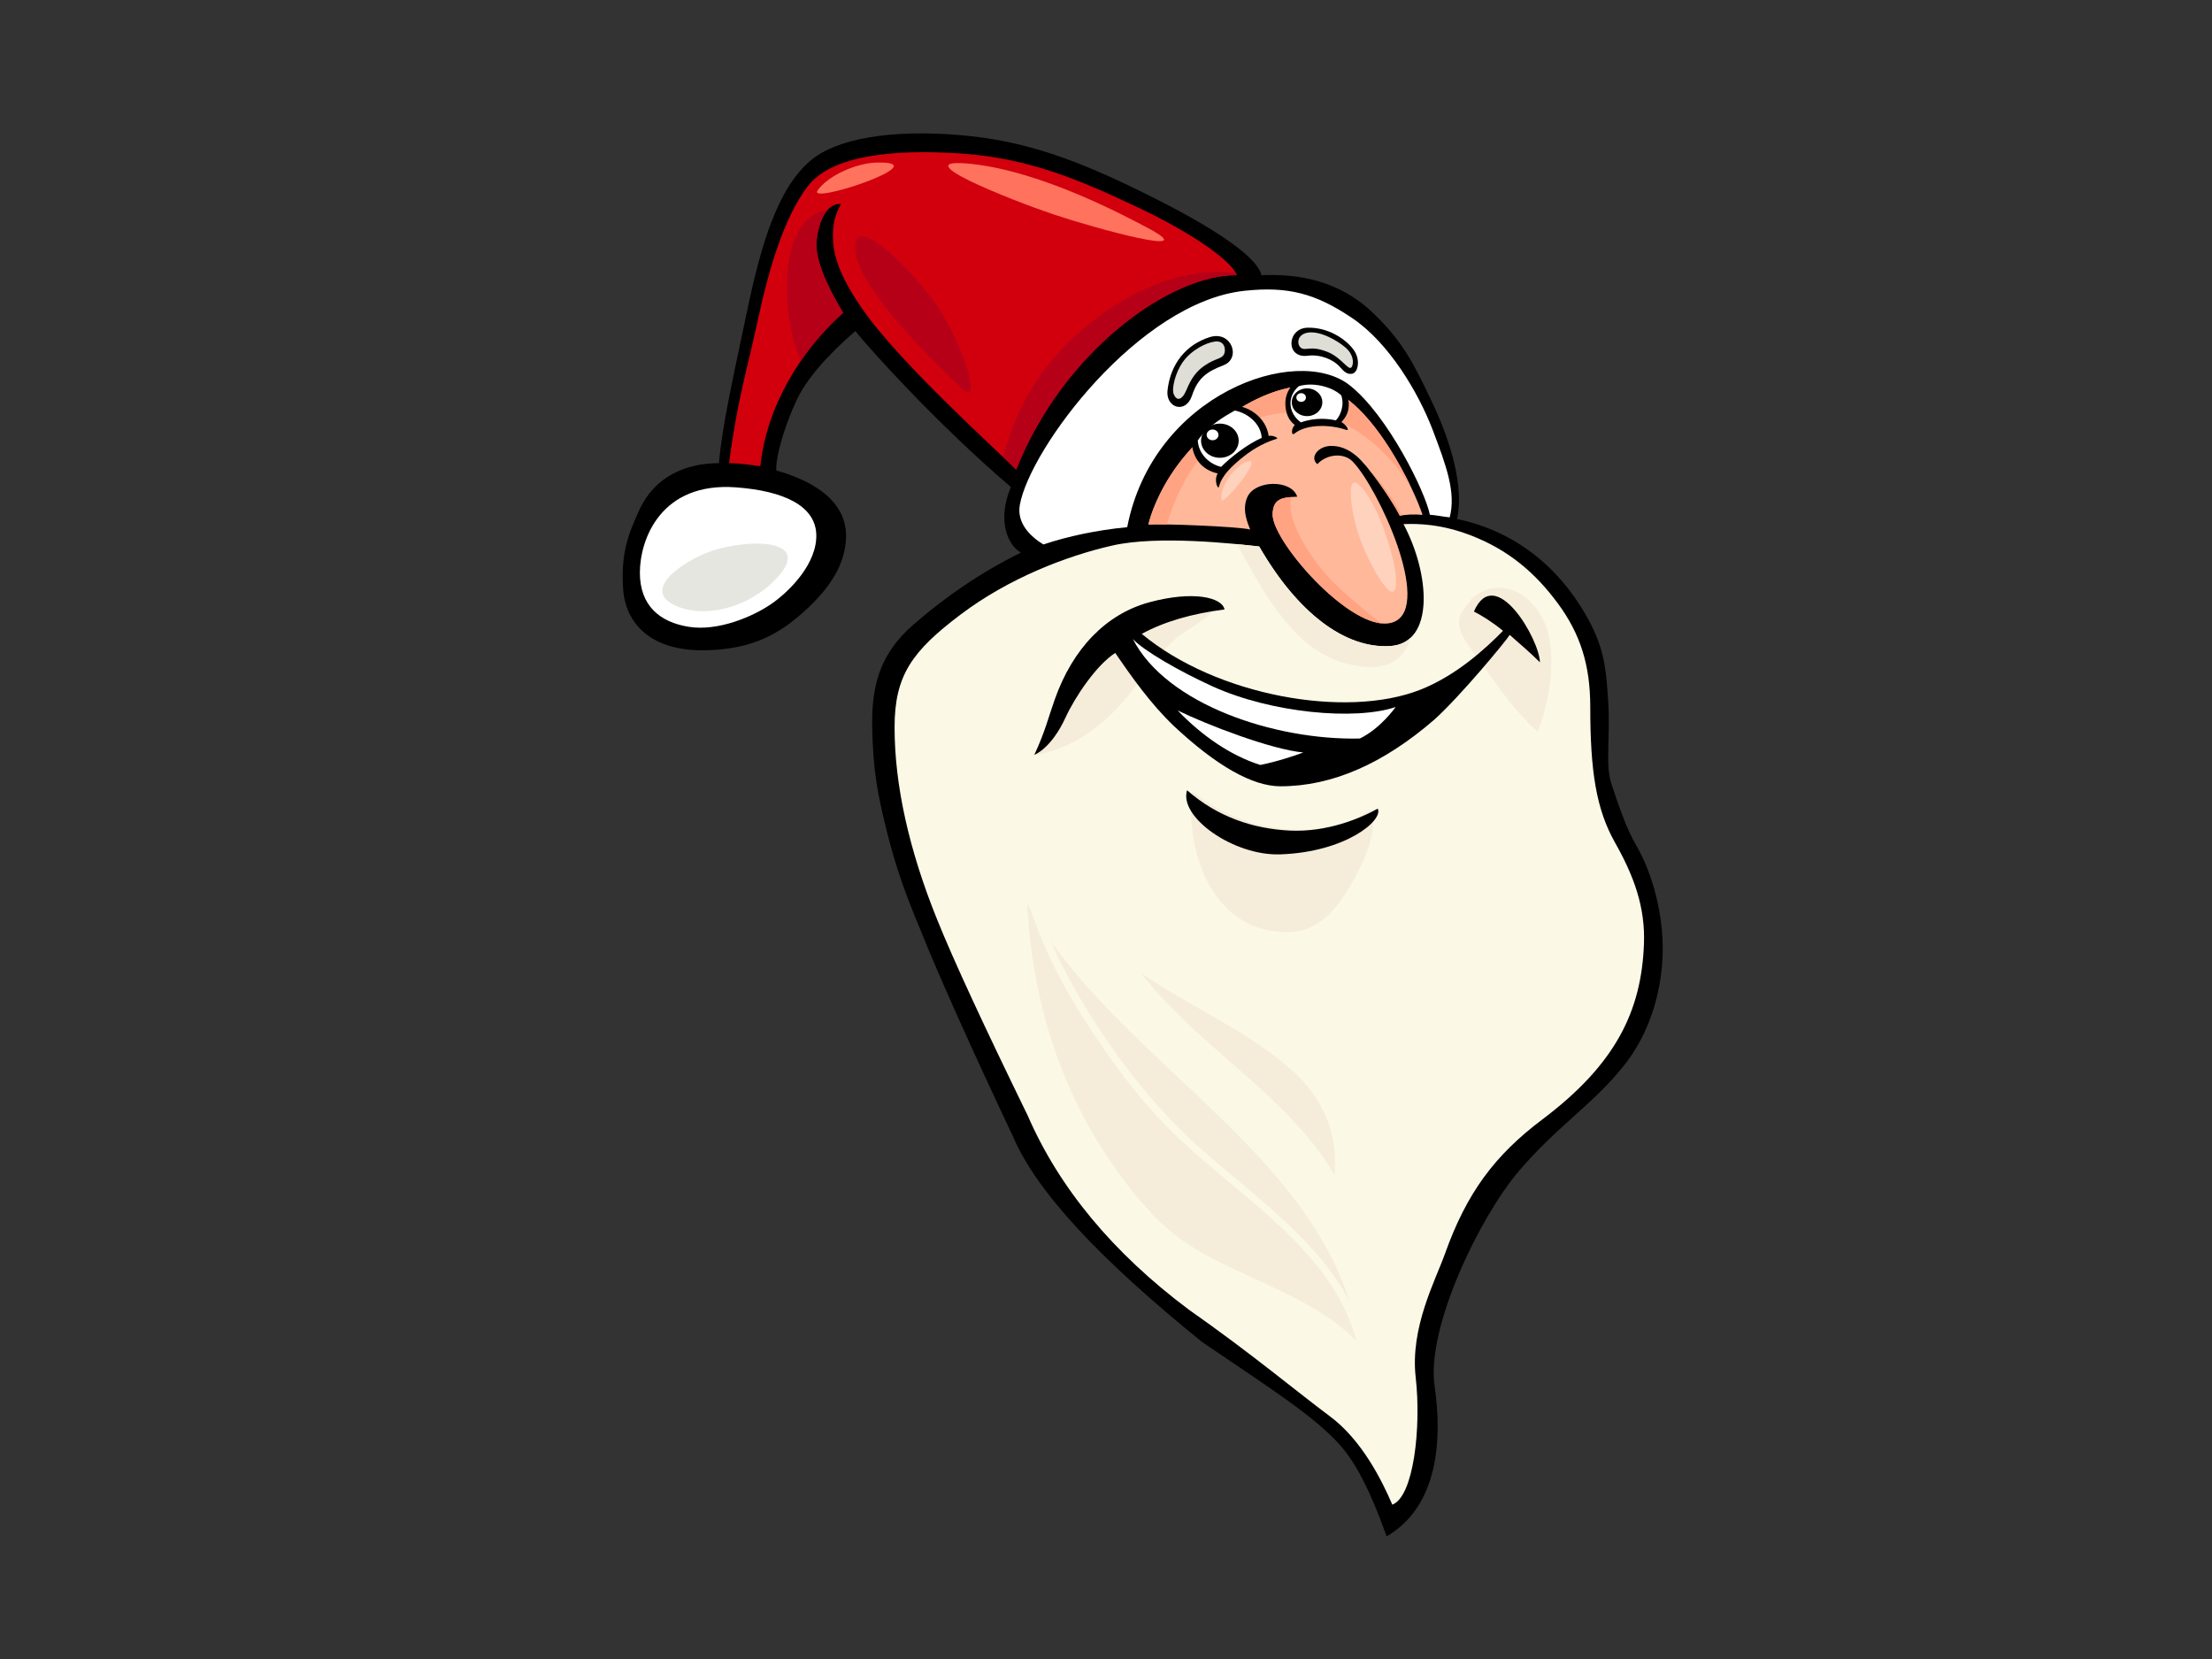 <?xml version="1.0" encoding="utf-8"?>
<!-- Generator: Adobe Illustrator 17.0.0, SVG Export Plug-In . SVG Version: 6.00 Build 0)  -->
<!DOCTYPE svg PUBLIC "-//W3C//DTD SVG 1.1//EN" "http://www.w3.org/Graphics/SVG/1.1/DTD/svg11.dtd">
<svg version="1.1" id="Layer_1" xmlns="http://www.w3.org/2000/svg" xmlns:xlink="http://www.w3.org/1999/xlink" x="0px" y="0px"
	 width="800px" height="600px" viewBox="0 0 800 600" enable-background="new 0 0 800 600" xml:space="preserve">
<rect x="0" y="0" width="800" height="600" fill="#333333" stroke="none"/>
<g>
	<path d="M582.785,283.473c2.274,6.737,5.115,15.683,8.942,22.213c5.996,10.219,10.455,26.26,9.484,41.774
		c-0.968,15.511-6.44,28.473-13.698,37.67c-11.277,14.278-24.258,22.036-38.268,38.49c-14.006,16.453-33.482,56.489-30.408,77.6
		c2.793,19.164,1.471,43.464-17.339,54.428c-2.41-6.459-8.307-23.55-16.965-33.143c-9.341-10.345-24.276-19.844-49.76-37.125
		c-37.213-30.129-59.865-54.38-68.358-74.224c-15.778-33.439-27.105-58.797-33.575-74.972c-5.253-12.553-8.816-22.221-12.194-35.859
		c-3.377-13.629-4.9-21.892-5.202-37.27c-0.306-15.376,2.952-26.707,14.795-37.054c11.846-10.343,24.6-19.033,39.002-26.155
		c-4.633-2.454-8.816-11.432-3.644-23.71c-26.293-22.415-51.366-50.153-56.221-56.402c-3.824,3.262-16.308,14.218-21.298,25.027
		c-4.992,10.814-7.614,21.26-7.33,25.354c19.868,5.764,25.652,15.366,25.229,24.582c-0.425,9.221-5.361,17.285-13.956,25.355
		c-10.443,9.795-20.291,14.534-35.802,15.108c-20.719,0.769-30.018-9.601-30.863-22.15c-0.845-12.552,1.672-19.487,5.915-28.681
		c5.499-11.908,16.617-16.821,28.753-16.821c1.127-13.526,4.998-30.301,10.114-54.754c5.11-24.455,11.172-44.813,23.152-54.801
		c9.41-7.844,28.658-11.112,53.303-9.141c24.639,1.97,43.946,9.398,69.595,22.202c25.649,12.805,38.81,22.63,40.024,28.512
		c13.419-0.574,28.115,1.909,40.414,13.704c10.629,10.192,14.588,18.018,21.478,32.595c6.883,14.583,11.324,30.413,8.894,41.895
		c17.801,3.673,34.804,14.396,46.467,34.575c6.692,11.576,7.399,19.097,8.181,31.752
		C582.428,266.703,580.51,276.736,582.785,283.473z"/>
	<path fill="#FFFFFF" d="M295.218,193.23c-0.375-10.313-11.753-15.68-28.987-16.969c-27.339-2.053-34.81,18.948-34.81,30.854
		c0,11.912,7.186,17.928,17.758,19.593c10.566,1.666,23.254-3.713,30.021-8.452C285.964,213.519,295.598,203.545,295.218,193.23z"/>
	<path fill="#FBF8E6" d="M455.404,197.64c-8.909-1.019-36.605-4.069-52.988-0.367c-16.386,3.703-37.411,11.704-55.013,24.991
		c-17.609,13.284-23.869,22.047-23.869,40.791c0,20.947,5.259,44.467,15.37,69.453c6.071,15.069,16.994,38.592,32.769,70.926
		c11.328,26.094,30.743,49.617,58.25,70.196c23.054,16.167,39.329,29.889,50.968,38.529c11.648,8.632,18.915,23.292,22.655,32.026
		c7.777-2.926,10.509-28.072,8.457-46.068c-2.047-18.007,7.117-34.955,10.596-44.7c7.854-22.036,18.064-35.655,35.148-48.509
		c26.689-20.085,35.916-39.332,36.812-63.578c0.492-13.326-3.629-24.486-10.464-36.59c-6.83-12.105-8.954-25.884-8.954-49.037
		c0-15.065-3.542-26.392-11.729-37.48c-8.187-11.085-17.887-19.374-31.549-24.623c-10.626-4.083-18.933-4.267-24.273-4.044
		c9.521,17.823,11.498,43.103-4.855,44.1C486.384,234.651,469.159,221.528,455.404,197.64z"/>
	<path fill="#FFB89A" d="M476.441,167.875c-2.886-2.366,0.216-6.464,4.726-6.591c3.254-0.093,6.341,1.026,9.434,3.653
		c4.183,3.563,12.011,14.59,15.655,21.572c2.023-0.367,5.217-0.641,8.211-0.259c-2.463-8.151-18.016-41.542-35.196-45.935
		c-17.129-4.384-40.809,10.854-53.389,27.928c-7.057,9.571-9.967,18.647-10.533,21.465c4.45-0.366,32.337,0.691,36.785,1.792
		c-0.803-2.204-3.15-7.06-0.986-11.78c2.817-6.146,15.927-6.402,18.013-0.085c-5.61,0.214-8.693,0.742-8.9,6.248
		c-0.372,10.1,30.494,45.015,44.093,38.953c13.602-6.061-5.927-48.452-15.151-57.92
		C485.958,163.588,479.761,164.229,476.441,167.875z"/>
	<path fill="#FFFFFF" d="M488.089,139.301c13.836,10.863,27.504,38.797,29.038,46.87c1.217,0,6.368,0.931,7.18,0.931
		c2.307-8.887-1.127-18.436-6.2-31.722c-5.074-13.286-15.673-31.29-28.99-40.289c-13.326-9.001-23.308-11.585-38.954-9.933
		c-38.268,4.034-77.66,57.02-81.322,77.419c-1.175,6.536,3.662,11.354,8.496,14.332c8.9-2.941,19.011-5.147,30.336-6.25
		C417.025,142.406,468.973,124.291,488.089,139.301z"/>
	<path fill="#D2000D" d="M291.985,67.551c-8.559,11.399-13.935,29.856-17.801,47.771c-3.866,17.916-7.531,29.315-10.516,52.184
		c4.04,0,8.088,0.736,11.325,1.101c2.185-21.576,14.759-42.018,29.934-55.487c-6.47-10.661-9.709-19.114-9.709-24.991
		c0.809-9.555,4.504-14.748,8.9-14.332c-1.945,3.744-3.15,6.838-2.829,13.232c0.321,6.392,3.06,13.83,10.516,24.623
		c13.764,19.923,49.64,51.978,55.703,58.228c16.884-42.69,55.592-70.643,79.805-70.355c-1.519-4.697-15.226-14.846-35.999-24.625
		c-20.77-9.777-39.095-17.715-63.758-19.383C322.89,53.856,300.537,56.15,291.985,67.551z"/>
	<path fill="#FFA382" d="M455.569,151.026c-18.693,5.533-28.454,21.746-33.575,38.647c-3.129-0.059-5.574-0.053-6.647,0.034
		c0.566-2.819,3.476-11.894,10.533-21.465c12.58-17.074,36.26-32.312,53.389-27.928c12.679,3.241,24.459,22.263,30.758,35.291
		C498.251,157.864,479.707,143.877,455.569,151.026z"/>
	<path fill="#FFA382" d="M506.255,186.508c-2.637-5.048-7.45-12.198-11.498-17.125c4.878,4.876,8.993,10.805,12.28,17.009
		C506.777,186.43,506.486,186.465,506.255,186.508z"/>
	<path fill="#FFA382" d="M467.058,179.751c-2.733,9.609,10.501,26.591,15.886,31.611c5.391,5.022,10.95,9.871,16.854,14.114
		c-14.915-1.326-39.874-30.506-39.539-39.594C460.438,181.105,462.788,180.076,467.058,179.751z"/>
	<path fill="#F5EDD9" d="M510.136,230.674c-1.678,6.137-6.332,10.938-15.265,10.566c-10.594-0.44-19.527-5.369-26.404-12.531
		c-9.119-9.502-14.956-20.779-21.109-31.919c3.335,0.322,6.14,0.632,8.046,0.849c13.755,23.888,30.98,37.011,47.33,36.016
		C505.842,233.465,508.278,232.399,510.136,230.674z"/>
	<path fill="#F5EDD9" d="M398.215,234.277c5.754-6.047,12.352-11.719,21.025-14.001c6.899-1.813,13.884-1.993,20.965-1.65
		c-2.985,5.788-10.986,8.536-15.682,12.992c-4.87,4.616-8.762,9.792-12.679,15.081c-9.677,13.067-21.274,23.773-38.667,26.609
		c4.006-5.775,9.353-10.707,12.52-16.973C389.425,248.958,392.272,240.512,398.215,234.277z"/>
	<path fill="#F5EDD9" d="M391.403,367.546c10.033,15.835,21.558,31.693,35.64,44.826c23.785,22.186,55.235,40.938,63.509,72.57
		c-10.054-10.21-23.692-16.477-37.138-22.647c-8.22-3.773-16.608-7.54-24.061-12.507c-9.182-6.124-16.143-14.017-22.568-22.5
		c-22.769-30.066-33.428-64.511-35.274-100.378c0.402,0.73,0.836,1.44,1.25,2.159C377.232,342.502,383.714,355.4,391.403,367.546z"
		/>
	<path fill="#F5EDD9" d="M412.692,351.922c14.136,9.781,30.123,17.131,44.21,27.002c8.094,5.664,15.925,12.309,20.597,20.704
		c4.471,8.018,5.825,16.581,5.163,25.298C465.614,395.881,433.018,378.569,412.692,351.922z"/>
	<path fill="#F5EDD9" d="M434.208,415.381c-14.96-13.296-27.42-28.912-38.007-45.285c-6.158-9.514-11.657-19.381-16.104-29.61
		c32.595,45.923,91.399,77.2,108.055,130.441C476.722,448.515,453.684,432.701,434.208,415.381z"/>
	<path fill="#F5EDD9" d="M531.901,216.871c6.035-6.029,15.433-5.875,22.134,1.319c4.408,4.727,6.461,10.835,6.886,16.96
		c0.701,9.97-1.148,20.036-4.801,29.446c-7.006-6.142-12.413-13.548-17.672-20.969c-2.61-3.68-5.391-7.284-7.881-11.034
		c-3.932-5.93-4.211-9.386,0.995-14.817C531.835,217.488,531.922,217.172,531.901,216.871z"/>
	<path fill="#F5EDD9" d="M495.958,292.755c2.418,7.834-2.481,18.301-6.086,24.877c-4.609,8.407-11.4,19.06-23.171,19.444
		c-28.49,0.938-38.205-29.838-35.433-50.856C447.831,300.256,477.316,305.836,495.958,292.755z"/>
	<path fill="#B60017" d="M299.497,75.737c-2.181,2.285-3.779,6.503-4.279,12.393c0,5.877,3.24,14.33,9.709,24.991
		c-5.61,4.979-10.86,10.915-15.367,17.502c-0.974-2.498-1.873-5.022-2.589-7.585C283.738,111.504,280.822,79.039,299.497,75.737z"/>
	<path fill="#B60017" d="M377.526,133.979c14.444-19.273,42.427-38.584,69.41-35.288c0.159,0.291,0.297,0.571,0.377,0.833
		c-24.213-0.288-62.922,27.666-79.805,70.355c-0.941-0.972-2.601-2.565-4.786-4.638
		C365.847,154.142,370.438,143.435,377.526,133.979z"/>
	<g>
		<path d="M431.008,159.904c-0.381-7.02,5.568-12.994,13.293-13.349c7.363-0.33,13.614,4.581,14.531,11.103
			c1.759-0.338,3.62,0.832,2.973,1.026c-3.545,1.071-7.585,2.926-11.954,6.373c-4.369,3.445-8.082,7.102-8.951,10.859
			c-0.36,1.569-2.005-2.275-0.497-4.684C434.565,169.917,431.322,165.645,431.008,159.904z"/>
		<path fill="#FFFFFF" d="M433.189,159.304c0.261,4.619,3.779,8.388,8.43,9.556c3.305-3.332,9.314-8.124,14.696-10.509
			c-0.264-4.847-4.753-8.914-9.742-9.87C443.555,150.154,436.708,154.033,433.189,159.304z"/>
	</g>
	<g>
		<path d="M434.385,159.695c0.195,3.406,3.386,6.038,7.144,5.862c3.749-0.168,6.644-3.069,6.452-6.478
			c-0.192-3.409-3.383-6.038-7.132-5.864C437.094,153.389,434.199,156.281,434.385,159.695z"/>
		<path fill="#FFFFFF" d="M436.414,157.382c0.054,1.07,1.058,1.889,2.239,1.837c1.187-0.049,2.092-0.965,2.032-2.033
			c-0.057-1.077-1.061-1.901-2.242-1.846C437.265,155.392,436.351,156.303,436.414,157.382z"/>
	</g>
	<g>
		<path d="M468.314,153.738c-2.308-1.749-3.267-4.248-3.431-7.216c-0.311-5.734,3.794-10.404,10.92-10.577
			c6.311-0.153,11.672,4.126,11.993,9.859c0.15,2.727-0.809,4.928-2.658,6.831c1.876,1.08,3.221,3.377,1.579,2.796
			c-5.226-1.839-14.049-2.245-18.541,1.363C466.86,157.854,467.031,154.652,468.314,153.738z"/>
		<path fill="#FFFFFF" d="M469.71,139.679c-1.954,1.659-3.116,4.053-2.973,6.664c0.138,2.585,1.675,4.946,3.755,6.42
			c5.211-1.864,10.039-1.336,12.643-0.715c1.615-1.617,3.245-5.608,1.918-9.113C481.562,139.758,474.76,138.133,469.71,139.679z"/>
	</g>
	<g>
		<path d="M467.199,145.726c0.15,2.772,2.748,4.904,5.796,4.762c3.045-0.136,5.4-2.492,5.238-5.259
			c-0.15-2.771-2.739-4.901-5.787-4.765C469.399,140.603,467.046,142.959,467.199,145.726z"/>
		<path fill="#FFFFFF" d="M468.841,143.847c0.045,0.866,0.869,1.537,1.822,1.497c0.956-0.046,1.702-0.785,1.648-1.657
			c-0.048-0.871-0.86-1.542-1.816-1.495C469.53,142.234,468.796,142.971,468.841,143.847z"/>
	</g>
	<path d="M422.248,141.153c1.115-9.795,6.895-16.591,15.259-19.221c7.935-2.498,11.486,7.688,4.984,10.166
		c-6.308,2.402-9.353,4.847-11.394,10.994C428.856,149.842,421.52,147.544,422.248,141.153z"/>
	<path d="M472.908,118.515c7.129-0.175,13.428,3.785,16.479,7.761c2.826,3.686,1.831,8.407-0.312,8.873
		c-1.648,0.36-2.838-0.538-4.369-2.313c-2.544-2.958-7.345-4.759-11.798-4.18C464.87,129.694,465.377,118.698,472.908,118.515z"/>
	<path fill="#DEDED7" d="M442.794,127.845c0.563-1.461,0.105-4.712-3.255-4.341c-3.356,0.37-8.789,3.176-11.801,7.483
		c-2.64,3.793-4.069,9.522-3.251,11.552c0.998,2.501,2.946,2.496,4.678-1.665c1.729-4.158,3.578-6.633,6.407-8.59
		C439.845,129.324,441.979,129.973,442.794,127.845z"/>
	<path fill="#DEDED7" d="M489.075,132.284c0.426-1.182,0.516-4.068-2.535-6.656c-3.051-2.587-8.954-5.917-13.326-5.358
		c-4.378,0.551-4.273,4.621-2.541,5.634c1.723,1.02,3.254-1.016,9.254,1.295C485.704,129.425,488.065,135.149,489.075,132.284z"/>
	<path fill="#FFD2BD" d="M500.624,191.841c-2.164-6.175-6.278-14.79-10-17.116c-3.722-2.326-2.095,11.829,1.861,21.765
		c3.955,9.927,11.501,22.577,12.328,15.423C505.275,207.897,503.882,201.135,500.624,191.841z"/>
	<path fill="#FFD2BD" d="M449.695,167.544c-3.015,1.537-8.795,8.372-7.914,13.31C442.198,183.157,459.228,162.684,449.695,167.544z"
		/>
	<path fill="#FF725D" d="M414.448,82.091c-6.596-3.445-37.078-20.011-63.009-22.796c-25.927-2.787,14.498,13.172,29.556,18.237
		C396.045,82.599,436.752,93.742,414.448,82.091z"/>
	<path fill="#FF725D" d="M317.148,58.79c-7.573,0.171-17.843,4.808-21.465,10.129C292.056,74.241,339.728,58.287,317.148,58.79z"/>
	<path fill="#B60017" d="M309.506,91.612c2.221,14.13,28.331,39.36,37.774,48.445c9.446,9.086-0.093-18.746-10-31.792
		C326.174,93.628,307.04,75.925,309.506,91.612z"/>
	<path fill="#E6E6E1" d="M259.512,198.598c-10.177,2.738-27.219,13.62-16.665,19.681c10.557,6.056,28.328,2.014,38.882-10.094
		C292.287,196.077,274.511,194.56,259.512,198.598z"/>
	<path d="M429.323,285.806c-3.078,9.62,16.746,23.789,33.773,23.184c23.626-0.839,37.294-12.321,35.187-16.534
		c-6.434,3.592-18.397,8.557-31.72,7.941C453.24,299.772,440.253,295.425,429.323,285.806z"/>
	<path d="M385.428,259.378c-5.304,11.528-11.328,13.599-11.328,13.599c4.046-8.822,4.873-12.973,7.39-20.075
		c6.488-18.311,18.492-30.819,34.165-35.072c15.673-4.258,26.308-1.864,27.213,2.594c-11.738,1.475-21.849,4.411-29.94,8.822
		c26.985,22.417,73.794,30.799,100.728,20.213c12.964-5.098,23.629-14.868,29.931-21.32c-4.043-3.304-7.681-5.508-10.519-6.978
		c7.636-17.61,23.695,10.016,23.869,18.374c-4.043-4.044-7.687-6.982-10.92-9.925c-1.621,2.573-17.8,22.053-27.102,30.505
		c-18.613,16.167-37.216,24.257-55.82,24.257c-10.12,0-23.063-7.355-38.433-21.686c-8.496-8.084-15.523-18.052-21.307-26.543
		C396.522,240.488,388.775,252.099,385.428,259.378z"/>
	<path fill="#FFFFFF" d="M409.698,231.083c12.11,23.683,51.4,36.72,82.113,36.011c7.555-3.636,12.946-11.392,12.946-11.392
		c-14.615,4.961-45.026,2.17-66.209-7.456C426.279,242.673,413.336,235.124,409.698,231.083L409.698,231.083z"/>
	<path fill="#FFFFFF" d="M455.812,276.652c5.631-1.089,12.703-3.404,15.535-4.506c-11.729-1.101-34.927-10.061-45.442-15.21
		C434.79,266.251,445.38,273.394,455.812,276.652z"/>
</g>
</svg>
